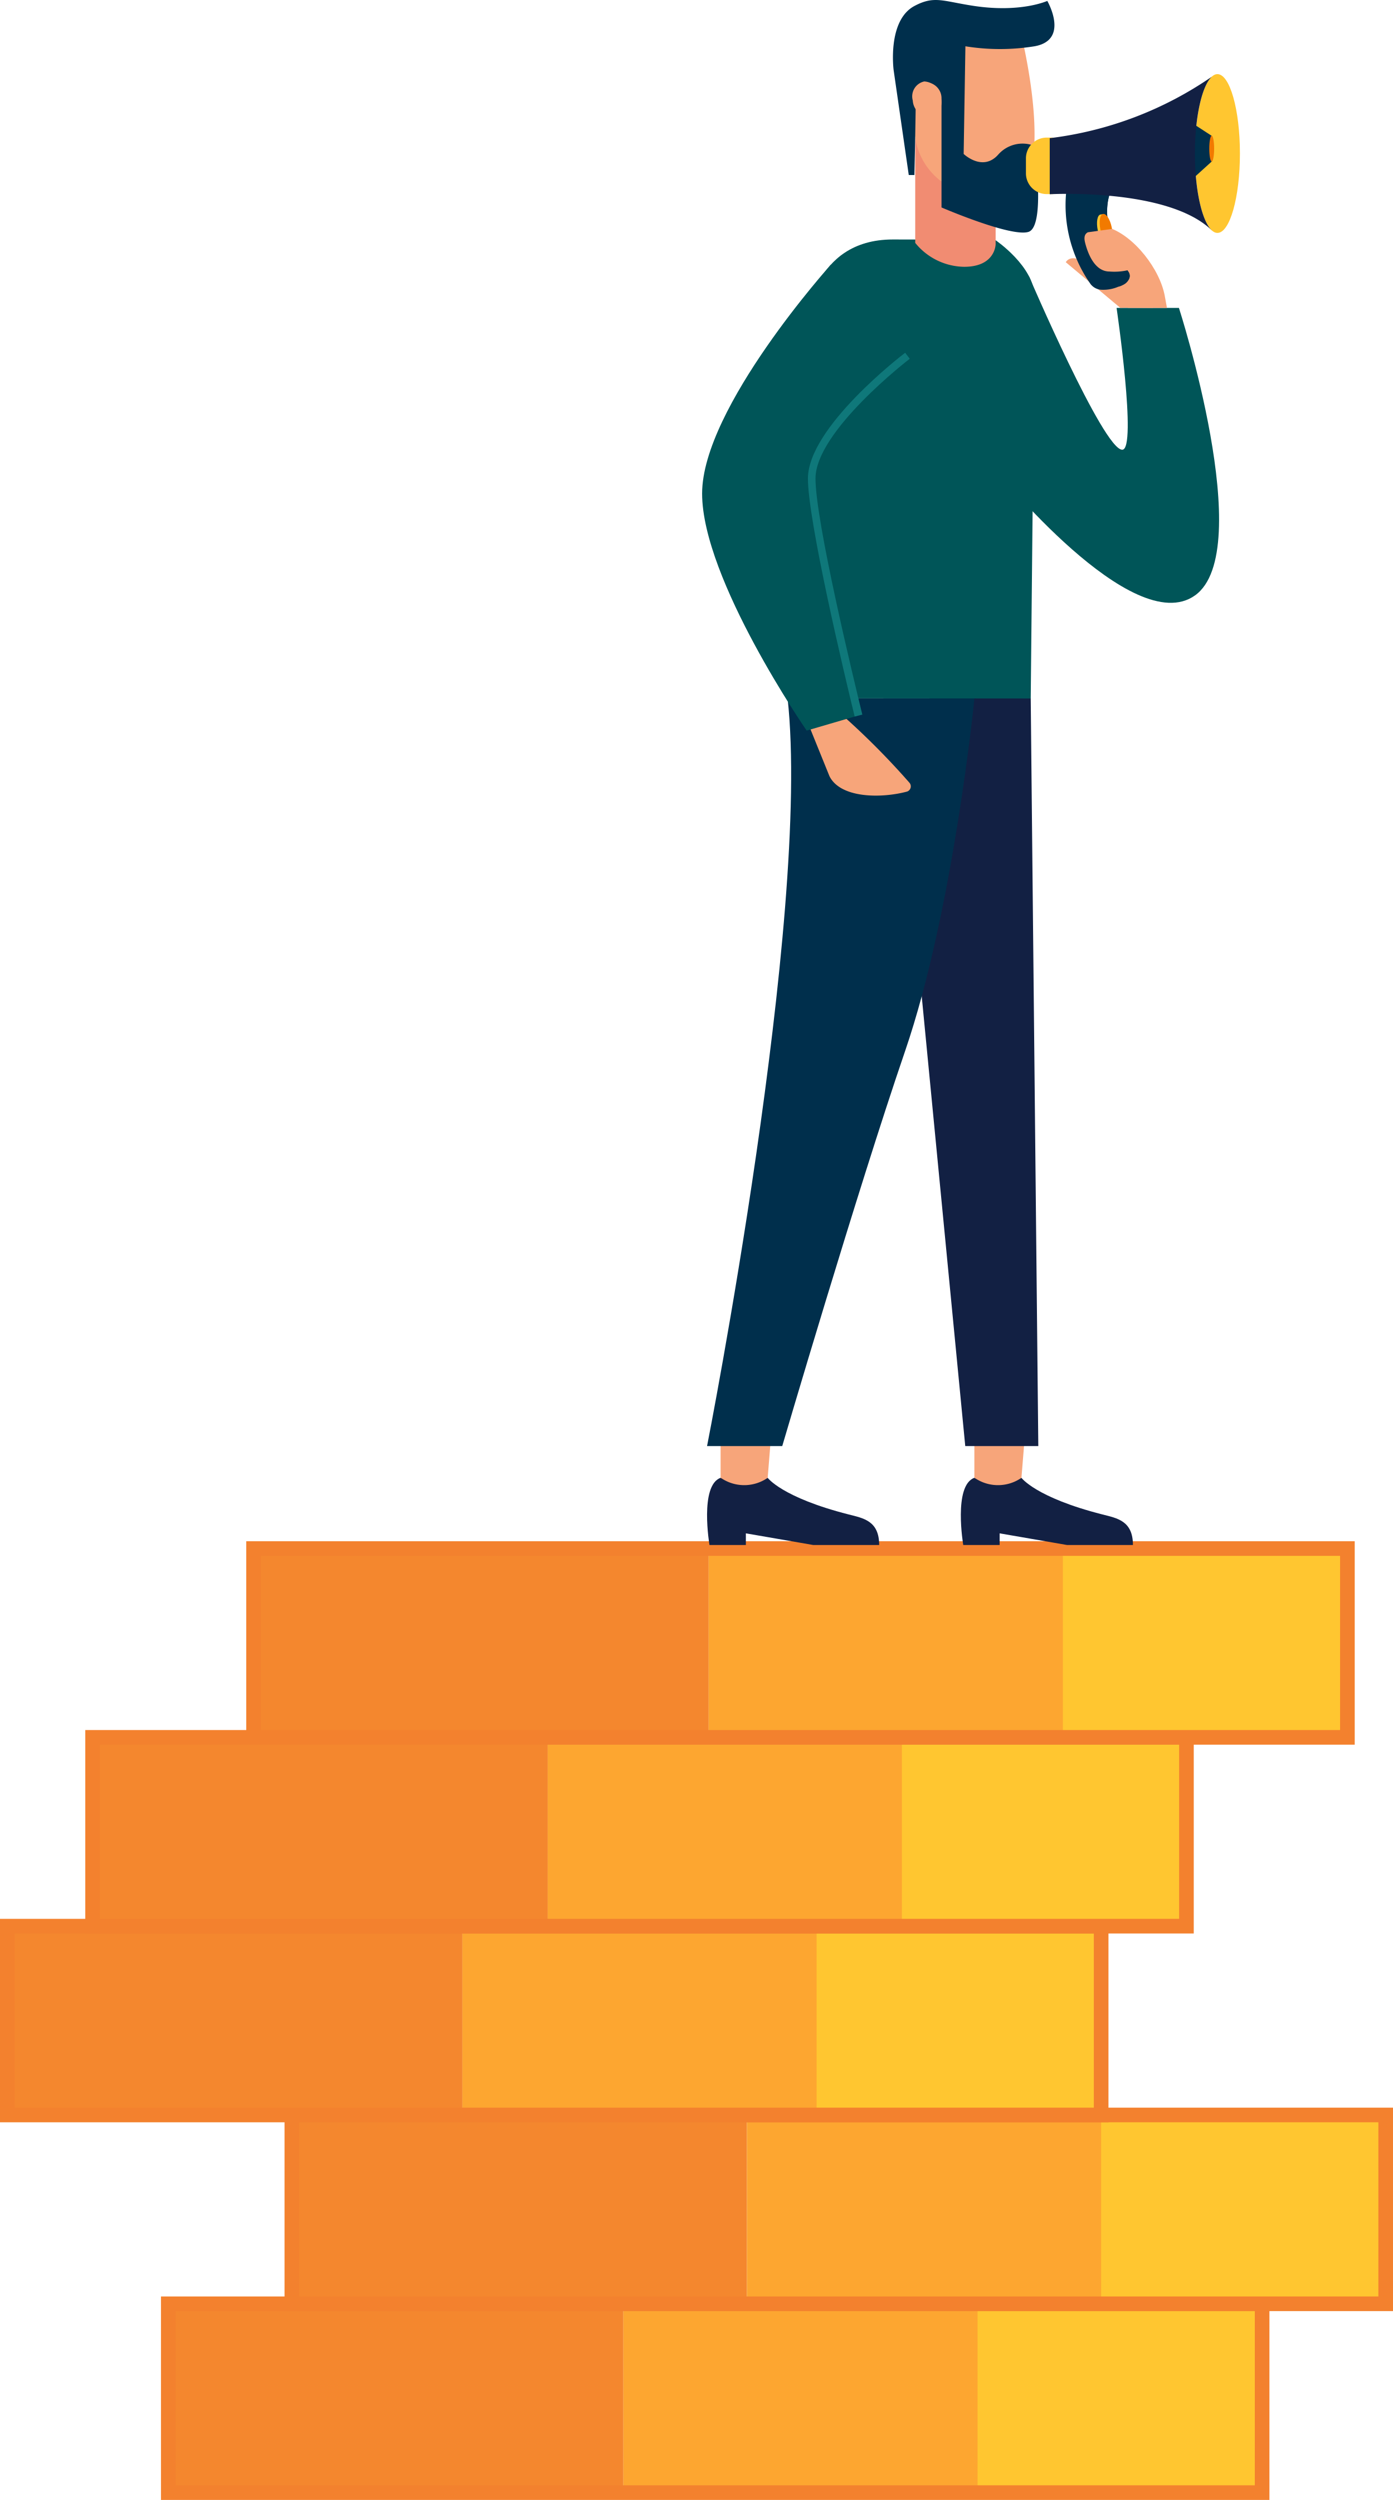 <svg xmlns="http://www.w3.org/2000/svg" width="139.207" height="249.729" viewBox="0 0 139.207 249.729">
  <g id="Grupo_9496" data-name="Grupo 9496" transform="translate(-61.521 -384.924)">
    <g id="Grupo_9488" data-name="Grupo 9488" transform="translate(61.521 538.886)">
      <g id="Grupo_9475" data-name="Grupo 9475" transform="translate(16.086 75.443)">
        <g id="Grupo_9473" data-name="Grupo 9473" transform="translate(0.731 0.732)">
          <rect id="Rectángulo_1958" data-name="Rectángulo 1958" width="45.479" height="18.861" fill="#f4872e"/>
          <rect id="Rectángulo_1959" data-name="Rectángulo 1959" width="36.897" height="18.861" transform="translate(72.413)" fill="#ffc630"/>
          <rect id="Rectángulo_1960" data-name="Rectángulo 1960" width="35.397" height="18.861" transform="translate(45.479)" fill="#fda630"/>
        </g>
        <g id="Grupo_9474" data-name="Grupo 9474">
          <path id="Trazado_13014" data-name="Trazado 13014" d="M194.283,718.835H83.51V698.511H194.283Zm-109.31-1.463H192.82v-17.4H84.973Z" transform="translate(-83.51 -698.511)" fill="#f3812e"/>
        </g>
      </g>
      <g id="Grupo_9478" data-name="Grupo 9478" transform="translate(28.434 56.582)">
        <g id="Grupo_9476" data-name="Grupo 9476" transform="translate(0.731 0.732)">
          <rect id="Rectángulo_1961" data-name="Rectángulo 1961" width="45.479" height="18.861" fill="#f4872e"/>
          <rect id="Rectángulo_1962" data-name="Rectángulo 1962" width="36.897" height="18.861" transform="translate(72.413)" fill="#ffc630"/>
          <rect id="Rectángulo_1963" data-name="Rectángulo 1963" width="35.397" height="18.861" transform="translate(45.479)" fill="#fda630"/>
        </g>
        <g id="Grupo_9477" data-name="Grupo 9477">
          <path id="Trazado_13015" data-name="Trazado 13015" d="M211.162,693.053H100.389V672.729H211.162Zm-109.31-1.463H209.7v-17.4H101.852Z" transform="translate(-100.389 -672.729)" fill="#f3812e"/>
        </g>
      </g>
      <g id="Grupo_9481" data-name="Grupo 9481" transform="translate(0 37.721)">
        <g id="Grupo_9479" data-name="Grupo 9479" transform="translate(0.731 0.732)">
          <rect id="Rectángulo_1964" data-name="Rectángulo 1964" width="45.479" height="18.861" fill="#f4872e"/>
          <rect id="Rectángulo_1965" data-name="Rectángulo 1965" width="36.897" height="18.861" transform="translate(72.413)" fill="#ffc630"/>
          <rect id="Rectángulo_1966" data-name="Rectángulo 1966" width="35.397" height="18.861" transform="translate(45.479)" fill="#fda630"/>
        </g>
        <g id="Grupo_9480" data-name="Grupo 9480">
          <path id="Trazado_13016" data-name="Trazado 13016" d="M172.294,667.271H61.521V646.947H172.294Zm-109.31-1.463H170.831v-17.4H62.984Z" transform="translate(-61.521 -646.947)" fill="#f3812e"/>
        </g>
      </g>
      <g id="Grupo_9484" data-name="Grupo 9484" transform="translate(8.523 18.86)">
        <g id="Grupo_9482" data-name="Grupo 9482" transform="translate(0.731 0.732)">
          <rect id="Rectángulo_1967" data-name="Rectángulo 1967" width="45.479" height="18.861" fill="#f4872e"/>
          <rect id="Rectángulo_1968" data-name="Rectángulo 1968" width="36.897" height="18.861" transform="translate(72.413)" fill="#ffc630"/>
          <rect id="Rectángulo_1969" data-name="Rectángulo 1969" width="35.397" height="18.861" transform="translate(45.479)" fill="#fda630"/>
        </g>
        <g id="Grupo_9483" data-name="Grupo 9483">
          <path id="Trazado_13017" data-name="Trazado 13017" d="M183.944,641.489H73.171V621.165H183.944Zm-109.31-1.463H182.481v-17.4H74.634Z" transform="translate(-73.171 -621.165)" fill="#f3812e"/>
        </g>
      </g>
      <g id="Grupo_9487" data-name="Grupo 9487" transform="translate(24.609 0)">
        <g id="Grupo_9485" data-name="Grupo 9485" transform="translate(0.731 0.731)">
          <rect id="Rectángulo_1970" data-name="Rectángulo 1970" width="45.479" height="18.861" fill="#f4872e"/>
          <rect id="Rectángulo_1971" data-name="Rectángulo 1971" width="36.897" height="18.861" transform="translate(72.413)" fill="#ffc630"/>
          <rect id="Rectángulo_1972" data-name="Rectángulo 1972" width="35.397" height="18.861" transform="translate(45.479)" fill="#fda630"/>
        </g>
        <g id="Grupo_9486" data-name="Grupo 9486">
          <path id="Trazado_13018" data-name="Trazado 13018" d="M205.933,615.707H95.16V595.384H205.933Zm-109.31-1.463H204.47v-17.4H96.623Z" transform="translate(-95.16 -595.384)" fill="#f3812e"/>
        </g>
      </g>
    </g>
    <g id="Grupo_9495" data-name="Grupo 9495" transform="translate(131.685 384.924)">
      <path id="Trazado_13019" data-name="Trazado 13019" d="M162.552,385.048" transform="translate(-158.807 -384.957)" fill="#002f4c"/>
      <g id="Grupo_9489" data-name="Grupo 9489" transform="translate(25.854 143.354)">
        <path id="Trazado_13020" data-name="Trazado 13020" d="M198.833,586.724s1.416,1.959,8.088,3.658c1.469.374,3.053.629,3.053,3.053h-6.587l-6.734-1.165v1.165h-3.637s-1.013-5.948,1.111-6.711Z" transform="translate(-192.774 -582.451)" fill="#122043"/>
        <path id="Trazado_13021" data-name="Trazado 13021" d="M199.674,580.883l-.345,4.273h0a4.116,4.116,0,0,1-4.456.149l-.25-.149v-4.273Z" transform="translate(-193.27 -580.883)" fill="#f7a57a"/>
      </g>
      <g id="Grupo_9490" data-name="Grupo 9490" transform="translate(0.494 143.354)">
        <path id="Trazado_13022" data-name="Trazado 13022" d="M164.167,586.724s1.416,1.959,8.088,3.658c1.469.374,3.053.629,3.053,3.053h-6.587l-6.734-1.165v1.165h-3.637s-1.013-5.948,1.111-6.711Z" transform="translate(-158.108 -582.451)" fill="#122043"/>
        <path id="Trazado_13023" data-name="Trazado 13023" d="M165.008,580.883l-.345,4.273h0a4.116,4.116,0,0,1-4.456.149l-.25-.149v-4.273Z" transform="translate(-158.604 -580.883)" fill="#f7a57a"/>
      </g>
      <path id="Trazado_13024" data-name="Trazado 13024" d="M197.269,480.3l.757,74.684h-7.3L183.495,480.3Z" transform="translate(-164.429 -410.528)" fill="#122043"/>
      <path id="Trazado_13025" data-name="Trazado 13025" d="M184.83,480.277s-2.1,21.145-6.929,35.237-12.279,39.465-12.279,39.465h-7.514s10.436-52.933,8.049-74.7H184.83Z" transform="translate(-157.614 -410.522)" fill="#002f4c"/>
      <path id="Trazado_13026" data-name="Trazado 13026" d="M200.853,422.618s7.441,17.352,9.329,17.352c1.511,0-.566-14.169-.566-14.169h6.231s7.837,24.284,1.605,28.722-19.922-12.558-19.922-12.558Z" transform="translate(-168.197 -395.043)" fill="#005558"/>
      <path id="Trazado_13027" data-name="Trazado 13027" d="M171.743,483.15,174,488.724c1.086,2.191,5.078,2.246,7.727,1.55a.55.55,0,0,0,.26-.9,76.558,76.558,0,0,0-6.541-6.6Z" transform="translate(-161.275 -411.191)" fill="#f7a57a"/>
      <path id="Trazado_13028" data-name="Trazado 13028" d="M190.6,417.7s3.887,2.635,3.887,5.656-.38,40.123-.38,40.123l-22.391-.018v-37.5s.466-8.337,8.617-8.337S190.6,417.7,190.6,417.7Z" transform="translate(-161.267 -393.702)" fill="#005558"/>
      <path id="Trazado_13029" data-name="Trazado 13029" d="M186.545,403.767v10.478a6.4,6.4,0,0,0,4.889,2.391c3.147,0,3.147-2.269,3.147-2.269v-6.715l-4.658-1.213Z" transform="translate(-165.248 -389.983)" fill="#f18c72"/>
      <path id="Trazado_13030" data-name="Trazado 13030" d="M194.951,405.537a3.908,3.908,0,0,0,2.337-.608c2.8-4.454-.388-16.459-.388-16.459l-10.141,1.818-.323,8.046a6.756,6.756,0,0,0,2.534,5.549h0A10.837,10.837,0,0,0,194.951,405.537Z" transform="translate(-165.217 -385.876)" fill="#f7a57a"/>
      <path id="Trazado_13031" data-name="Trazado 13031" d="M190.741,389.547a21.679,21.679,0,0,0,6.908,0c3.541-.629,1.275-4.532,1.275-4.532s-2.621,1.2-7.279.508c-3.143-.465-3.988-1.075-6,0-2.738,1.46-2.076,6.411-2.076,6.411l1.511,10.473h.565s.139-6.228.139-8.348c.592-.965,1.234-.965,1.728-.724a1.584,1.584,0,0,1,.841,1.439v10.873s6.924,2.985,8.686,2.443.585-8.6.585-8.6a3.235,3.235,0,0,0-3.606.882c-1.56,1.747-3.452-.07-3.452-.07Z" transform="translate(-164.429 -384.924)" fill="#002f4c"/>
      <path id="Trazado_13032" data-name="Trazado 13032" d="M217.839,424.031l-.219-1.2c-.486-2.65-3.018-5.945-5.569-6.81H209.4l.82,5.652,3.733,2.356Z" transform="translate(-171.385 -393.273)" fill="#f7a57a"/>
      <path id="Trazado_13033" data-name="Trazado 13033" d="M187.349,396.046a1.768,1.768,0,0,1,1.669,1.664,1.524,1.524,0,0,1-1.149,1.9,1.769,1.769,0,0,1-1.669-1.664A1.524,1.524,0,0,1,187.349,396.046Z" transform="translate(-165.149 -387.909)" fill="#f7a57a"/>
      <path id="Trazado_13034" data-name="Trazado 13034" d="M210.7,422.168l5.154,2.983s-3.233-.033-3.286,0l-5.455-4.565s.4-.8,1.632-.124A6.273,6.273,0,0,1,210.7,422.168Z" transform="translate(-170.769 -394.392)" fill="#f7a57a"/>
      <path id="Trazado_13035" data-name="Trazado 13035" d="M170.306,421.055s-12.873,14.3-12.873,22.873,10.449,23.679,10.449,23.679l5.162-1.511s-4.658-18.7-4.658-23.669,9.568-12.264,9.568-12.264" transform="translate(-157.433 -394.624)" fill="#005558"/>
      <g id="Grupo_9491" data-name="Grupo 9491" transform="translate(10.575 35.239)">
        <path id="Trazado_13036" data-name="Trazado 13036" d="M172.644,445.659c0,4.282,3.789,19.936,4.68,23.583-.262.069-.369.09-.765.192-1.1-4.506-4.671-19.567-4.671-23.775,0-5.1,9.321-12.262,9.717-12.564l.458.6C181.969,433.767,172.644,440.928,172.644,445.659Z" transform="translate(-171.888 -433.095)" fill="#0f787a"/>
      </g>
      <g id="Grupo_9494" data-name="Grupo 9494" transform="translate(32.359 7.405)">
        <path id="Trazado_13037" data-name="Trazado 13037" d="M207.244,410.068a13.656,13.656,0,0,0,2.359,9.988,1.484,1.484,0,0,0,.963.535,3.788,3.788,0,0,0,1.781-.294,1.656,1.656,0,0,0,1.078-.773.714.714,0,0,0-.075-.746c-.694-1.034-2.837-4.587-1.861-7.731A5.6,5.6,0,0,0,207.244,410.068Z" transform="translate(-203.122 -399.057)" fill="#002f4c"/>
        <path id="Trazado_13038" data-name="Trazado 13038" d="M213.688,420.15a1.1,1.1,0,0,0,.6-.579.714.714,0,0,0-.075-.746c-.694-1.034-2.837-4.587-1.861-7.731a4.718,4.718,0,0,0-2.023-.931C210.221,413.616,210.962,415.925,213.688,420.15Z" transform="translate(-203.99 -399.104)" fill="#002f4c"/>
        <g id="Grupo_9493" data-name="Grupo 9493" transform="translate(7.105 13.967)">
          <g id="Grupo_9492" data-name="Grupo 9492" transform="translate(0 0.005)">
            <path id="Trazado_13039" data-name="Trazado 13039" d="M211.451,415.77c.162.793.547,1.384.859,1.32s.432-.759.27-1.552-.548-1.384-.86-1.32S211.288,414.977,211.451,415.77Z" transform="translate(-211.379 -414.164)" fill="#ffc630"/>
            <path id="Trazado_13040" data-name="Trazado 13040" d="M211.761,414.223l.328-.078-.024.165-.218.086Z" transform="translate(-211.481 -414.145)" fill="#ffc630"/>
            <path id="Trazado_13041" data-name="Trazado 13041" d="M212.53,418.1l.4-.077-.452-.066Z" transform="translate(-211.673 -415.167)" fill="#ffc630"/>
          </g>
          <path id="Trazado_13042" data-name="Trazado 13042" d="M211.814,415.695c.163.793.547,1.384.86,1.32s.432-.759.269-1.552-.548-1.383-.86-1.32S211.651,414.9,211.814,415.695Z" transform="translate(-211.476 -414.139)" fill="#f27a00"/>
        </g>
        <path id="Trazado_13043" data-name="Trazado 13043" d="M204.4,403.714h-.61a2.079,2.079,0,0,0-2.121,2.021v1.6a2.079,2.079,0,0,0,2.121,2.021h.61Z" transform="translate(-201.667 -397.373)" fill="#ffc630"/>
        <path id="Trazado_13044" data-name="Trazado 13044" d="M229.252,402.977c0,4.38-1.007,7.931-2.249,7.931s-2.249-3.551-2.249-7.931,1.007-7.931,2.249-7.931S229.252,398.6,229.252,402.977Z" transform="translate(-207.865 -395.046)" fill="#ffc630"/>
        <path id="Trazado_13045" data-name="Trazado 13045" d="M224.366,401.891l1.777,1.157v2.566l-1.832,1.662-.633-3.337Z" transform="translate(-207.576 -396.884)" fill="#002f4c"/>
        <path id="Trazado_13046" data-name="Trazado 13046" d="M219.428,403.074c0-3.681.712-6.768,1.676-7.661l0-.005a36.255,36.255,0,0,1-16.185,6.133v5.6s11.812-.664,16.185,3.6l.007,0C220.141,409.845,219.428,406.757,219.428,403.074Z" transform="translate(-202.539 -395.143)" fill="#122043"/>
        <path id="Trazado_13047" data-name="Trazado 13047" d="M227.2,404.745c0,.712-.109,1.289-.243,1.289s-.243-.577-.243-1.289.109-1.288.243-1.288S227.2,404.034,227.2,404.745Z" transform="translate(-208.391 -397.304)" fill="#f27a00"/>
      </g>
      <path id="Trazado_13048" data-name="Trazado 13048" d="M215.045,419.969a6.071,6.071,0,0,1-2.878.47c-1.5,0-2.173-1.842-2.429-2.844-.091-.353-.17-.853.271-1.078l2.408-.334Z" transform="translate(-171.455 -393.315)" fill="#f7a57a"/>
    </g>
  </g>
</svg>
